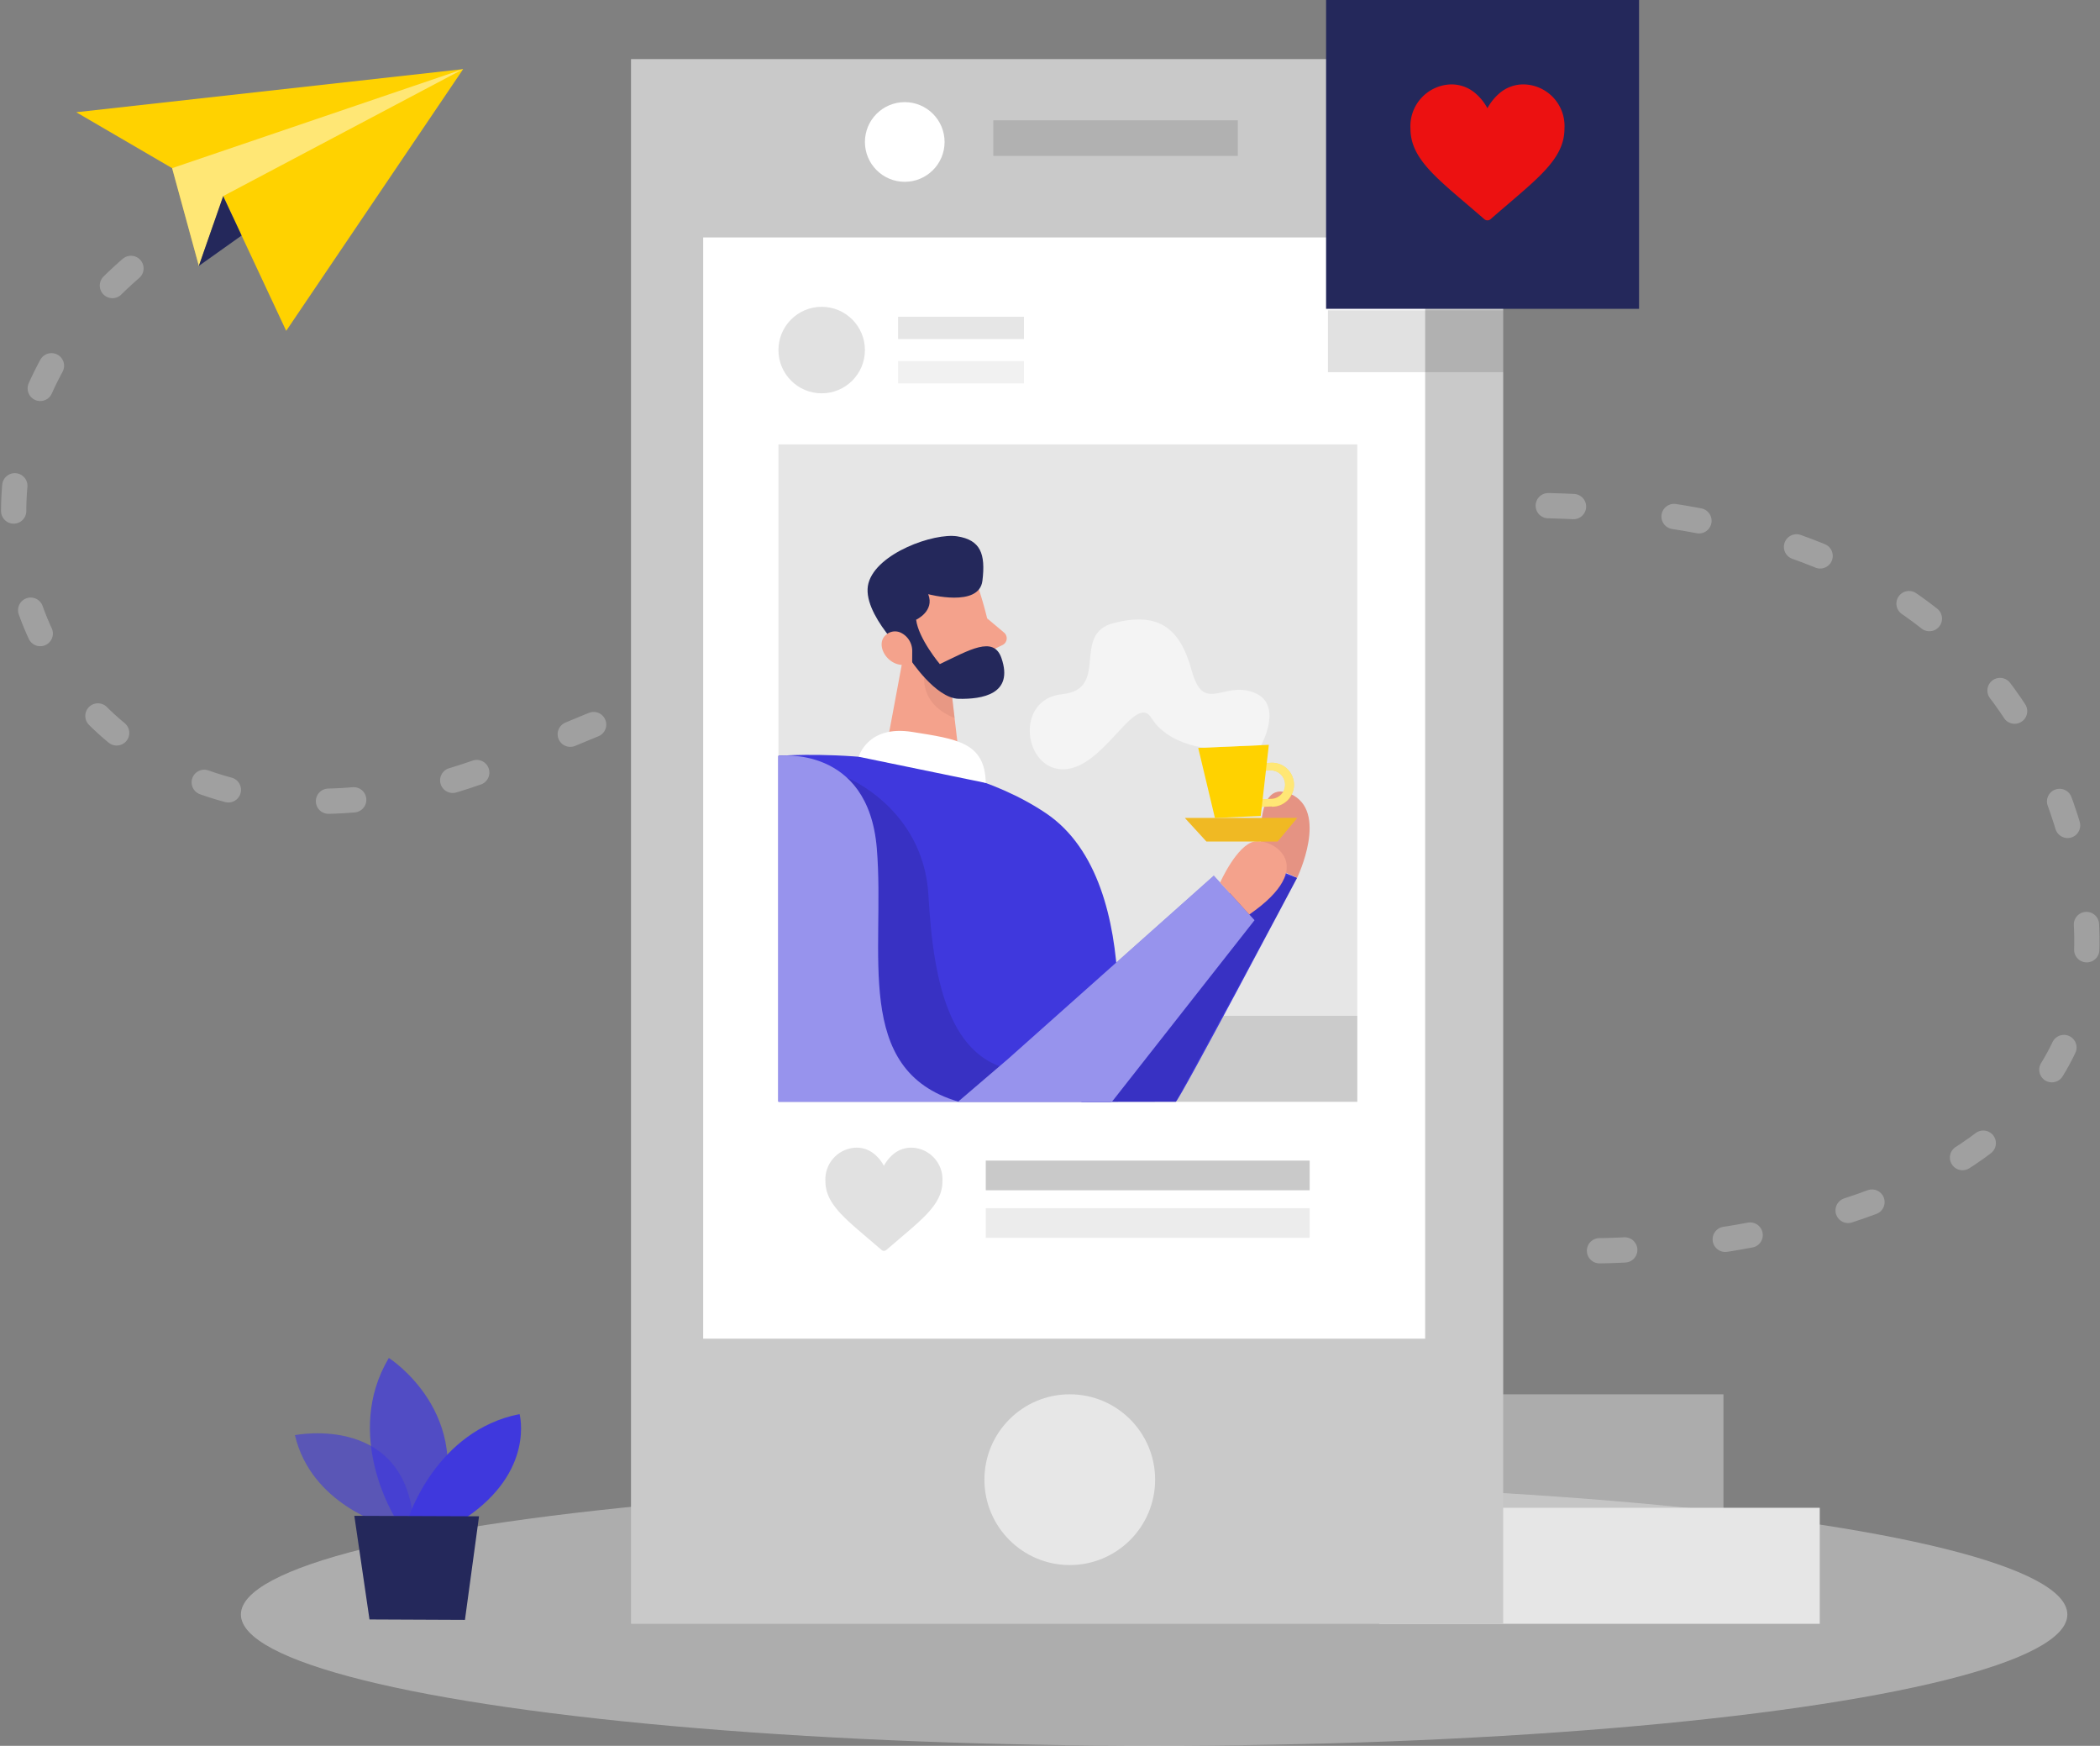 <svg xmlns="http://www.w3.org/2000/svg" width="249.292" height="207.19" viewBox="0 0 249.292 207.19"><rect x="0" y="0" width="249.292" height="207.19" fill="#808080" stroke="none"/><defs><style>.a{fill:none;stroke:#c9c9c9;stroke-linecap:round;stroke-linejoin:round;stroke-width:3px;stroke-dasharray:3 12;}.a,.b{opacity:0.45;}.b,.c,.d,.i{fill:#e6e6e6;}.d{opacity:0.43;}.e,.o{fill:#c9c9c9;}.f,.g,.s,.u{fill:#fff;}.g,.i{opacity:0.56;}.h,.n{opacity:0.12;}.j,.k,.l{fill:#3f38dd;}.j{opacity:0.58;}.k{opacity:0.73;}.m{fill:#24285b;}.o{opacity:0.34;}.p{fill:#f4a28c;}.q{fill:#ce8172;opacity:0.31;}.r{fill:#e59383;}.s{opacity:0.46;}.t{fill:#ffd200;}.u{opacity:0.54;}.v{fill:#ec1111;}</style></defs><g transform="translate(-41.039 -25.246)"><path class="a" d="M230.916,178s67.545,0,56.678-46.386c-16.54-70.441-129.585-36.423-184.549-12.487-58,25.27-83.941-42.79-33.578-65.856" transform="translate(0 -4.319)"/><ellipse class="b" cx="108.409" cy="15.586" rx="108.409" ry="15.586" transform="translate(69.636 201.264)"/><rect class="c" width="52.296" height="13.771" transform="translate(204.767 204.186)"/><rect class="d" width="52.296" height="13.771" transform="translate(193.335 190.719)"/><rect class="e" width="103.538" height="185.697" transform="translate(115.946 32.259)"/><rect class="f" width="85.706" height="130.691" transform="translate(124.516 53.426)"/><circle class="g" cx="10.132" cy="10.132" r="10.132" transform="translate(157.9 190.719)"/><rect class="h" width="29.027" height="4.23" transform="translate(158.955 39.52)"/><circle class="f" cx="4.728" cy="4.728" r="4.728" transform="translate(143.715 37.367)"/><rect class="c" width="68.718" height="78.023" transform="translate(133.448 77.987)"/><circle class="h" cx="5.133" cy="5.133" r="5.133" transform="translate(133.448 61.658)"/><path class="h" d="M197.009,167.98h28.647v10.2H193.53Z" transform="translate(-23.489 -22.178)"/><rect class="c" width="14.944" height="2.643" transform="translate(147.65 62.84)"/><rect class="i" width="14.944" height="2.643" transform="translate(147.65 68.1)"/><path class="j" d="M93.009,237.56s-8.865-2.423-10.8-10.68c0,0,13.745-2.778,14.142,11.407Z" transform="translate(-6.158 -31.314)"/><path class="k" d="M95.739,235.033s-6.2-9.8-.743-18.963c0,0,10.453,6.636,5.809,18.98Z" transform="translate(-7.799 -29.666)"/><path class="l" d="M98.18,236.27s3.276-10.351,13.18-12.31c0,0,1.857,6.754-6.408,12.335Z" transform="translate(-8.644 -30.894)"/><path class="m" d="M90.56,238.26l1.8,12.3,11.331.051,1.672-12.293Z" transform="translate(-7.458 -33.12)"/><g class="n" transform="translate(139.022 161.447)"><path d="M166.99,186.51a3.276,3.276,0,0,0-2.052.709,4.669,4.669,0,0,0-1.2,1.444,4.67,4.67,0,0,0-1.2-1.444,3.276,3.276,0,0,0-2.052-.709,3.766,3.766,0,0,0-3.69,3.994c0,2.465,1.976,4.154,4.973,6.7l1.689,1.444a.431.431,0,0,0,.287.11.464.464,0,0,0,.287-.11l1.689-1.444c2.989-2.533,4.965-4.222,4.965-6.7a3.766,3.766,0,0,0-3.7-3.994Z" transform="translate(-156.792 -186.51)"/></g><rect class="e" width="38.45" height="3.521" transform="translate(158.06 162.983)"/><path class="l" d="M203.991,174.77c.346,0,14.4-26.579,14.4-26.579l-5.184-2.111L192.77,174.787Z" transform="translate(-23.371 -18.769)"/><rect class="o" width="38.45" height="3.521" transform="translate(158.06 168.632)"/><path class="p" d="M176.526,107.538s1.79,5.243,1.765,9.034a2.778,2.778,0,0,1-2.82,2.761,6.063,6.063,0,0,1-5.775-3.377L166.9,111.65a4.981,4.981,0,0,1,.844-5.691C170.278,103.063,175.6,104.287,176.526,107.538Z" transform="translate(-19.26 -12.268)"/><path class="p" d="M167.823,114.27l-2.8,15.029,9.439,3.96-1.537-13.1Z" transform="translate(-19.05 -13.816)"/><path class="p" d="M179.5,112.11l2.009,1.689a.887.887,0,0,1-.2,1.486l-1.967.954Z" transform="translate(-21.28 -13.48)"/><path class="q" d="M173.844,121.325a6.755,6.755,0,0,1-3.065-1.925s-1.089,3.825,3.512,5.674Z" transform="translate(-19.93 -14.615)"/><path class="m" d="M167.735,115.11s3.048,4.686,5.809,4.745,6.569-.523,5.066-4.846c-.937-2.693-3.833-.92-7.312.726,0,0-2.533-3.014-2.812-5.268,0,0,2.229-1.013,1.435-3.031,0,0,6.037,1.63,6.434-1.587s-.236-4.846-2.989-5.277-9.566,1.984-10.537,5.556S167.735,115.11,167.735,115.11Z" transform="translate(-18.693 -11.676)"/><path class="p" d="M168.33,116.321a2.406,2.406,0,0,0-1.309-2.2,1.6,1.6,0,0,0-1.781.211c-1.587,1.275.574,4.517,3.082,3.335Z" transform="translate(-19 -13.764)"/><path class="r" d="M222.322,146.691s3.842-7.979-.844-9.98-3.284,8.1-3.284,8.1Z" transform="translate(-27.299 -17.269)"/><path class="l" d="M150.19,131.418s19.276-1.587,31.754,6.805,7.709,34.245,7.709,34.245H150.19Z" transform="translate(-16.742 -16.467)"/><path class="h" d="M159.672,134.47s9.144,3.681,9.718,14,2.533,20.871,12.023,20.871,30.513-23.21,30.513-23.21l1.233.253-14.4,26.579H172.9S155.966,173.2,159.672,134.47Z" transform="translate(-18.135 -16.961)"/><path class="l" d="M181.359,170.046,205.8,148.28l4.838,5.285-16.928,21.547H175.44Z" transform="translate(-20.673 -19.111)"/><path class="s" d="M181.359,170.046,205.8,148.28l4.838,5.285-16.928,21.547H175.44Z" transform="translate(-20.673 -19.111)"/><path class="p" d="M212.29,148.344s1.984-4.475,4.086-4.88,7.759,2.879-.625,8.671Z" transform="translate(-26.41 -18.356)"/><path class="f" d="M161.48,131s1.03-3.8,6.349-2.947,8.629,1.224,8.73,6.054Z" transform="translate(-18.499 -15.943)"/><path class="t" d="M219.206,137.593l-1.554.068v-.9l1.545-.068a1.69,1.69,0,0,0-.152-3.377l-1.545.068v-.9l1.545-.068a2.609,2.609,0,1,1,.228,5.209Z" transform="translate(-27.221 -16.639)"/><path class="s" d="M219.206,137.593l-1.554.068v-.9l1.545-.068a1.69,1.69,0,0,0-.152-3.377l-1.545.068v-.9l1.545-.068a2.609,2.609,0,1,1,.228,5.209Z" transform="translate(-27.221 -16.639)"/><path class="t" d="M216.631,138.333l-5.437.236-1.984-8.316,8.384-.363Z" transform="translate(-25.93 -16.248)"/><path class="t" d="M207.34,140.17h13.323l-2.322,2.786H209.89Z" transform="translate(-25.639 -17.849)"/><path class="q" d="M207.34,140.17h13.323l-2.322,2.786H209.89Z" transform="translate(-25.639 -17.849)"/><path class="u" d="M212.994,127.189s2.744-4.914-.912-6.273-5.91,2.626-7.345-2.626-4.137-6.9-9.245-5.6-.4,7.852-6.121,8.443-4.576,9.085.236,8.916,8.443-9.2,10.368-6.079,6.29,3.512,6.29,3.512Z" transform="translate(-22.242 -13.505)"/><path class="l" d="M150.19,131.432s10.655-1.359,11.677,10.976-2.947,26.309,9.642,30.049H150.19Z" transform="translate(-16.742 -16.481)"/><path class="s" d="M150.19,131.432s10.655-1.359,11.677,10.976-2.947,26.309,9.642,30.049H150.19Z" transform="translate(-16.742 -16.481)"/><path class="t" d="M62.841,46.663,51.46,40.027,97.39,34.91,76.384,65.972,68.9,49.981Z" transform="translate(-1.37 -1.461)"/><path class="t" d="M64.94,46.663l3.175,11.6L71,49.981,99.489,34.91Z" transform="translate(-3.469 -1.461)"/><path class="s" d="M64.94,46.663l3.175,11.6L71,49.981,99.489,34.91Z" transform="translate(-3.469 -1.461)"/><path class="m" d="M68.7,61.043l5.074-3.605L71.588,52.76Z" transform="translate(-4.054 -4.24)"/><rect class="m" width="37.152" height="36.651" transform="translate(198.459 25.246)"/><rect class="h" width="20.812" height="7.345" transform="translate(198.68 62.071)"/><path class="v" d="M251.725,38.82a4.357,4.357,0,0,0-2.71.929,6.256,6.256,0,0,0-1.579,1.9,6.139,6.139,0,0,0-1.579-1.9,4.348,4.348,0,0,0-2.7-.929,4.958,4.958,0,0,0-4.855,5.26c0,3.242,2.6,5.463,6.543,8.823.667.574,1.427,1.216,2.221,1.908a.557.557,0,0,0,.372.144.574.574,0,0,0,.38-.144c.785-.692,1.545-1.334,2.212-1.908,3.943-3.377,6.552-5.581,6.552-8.823A4.938,4.938,0,0,0,251.725,38.82Z" transform="translate(-29.826 -3.558)"/></g></svg>